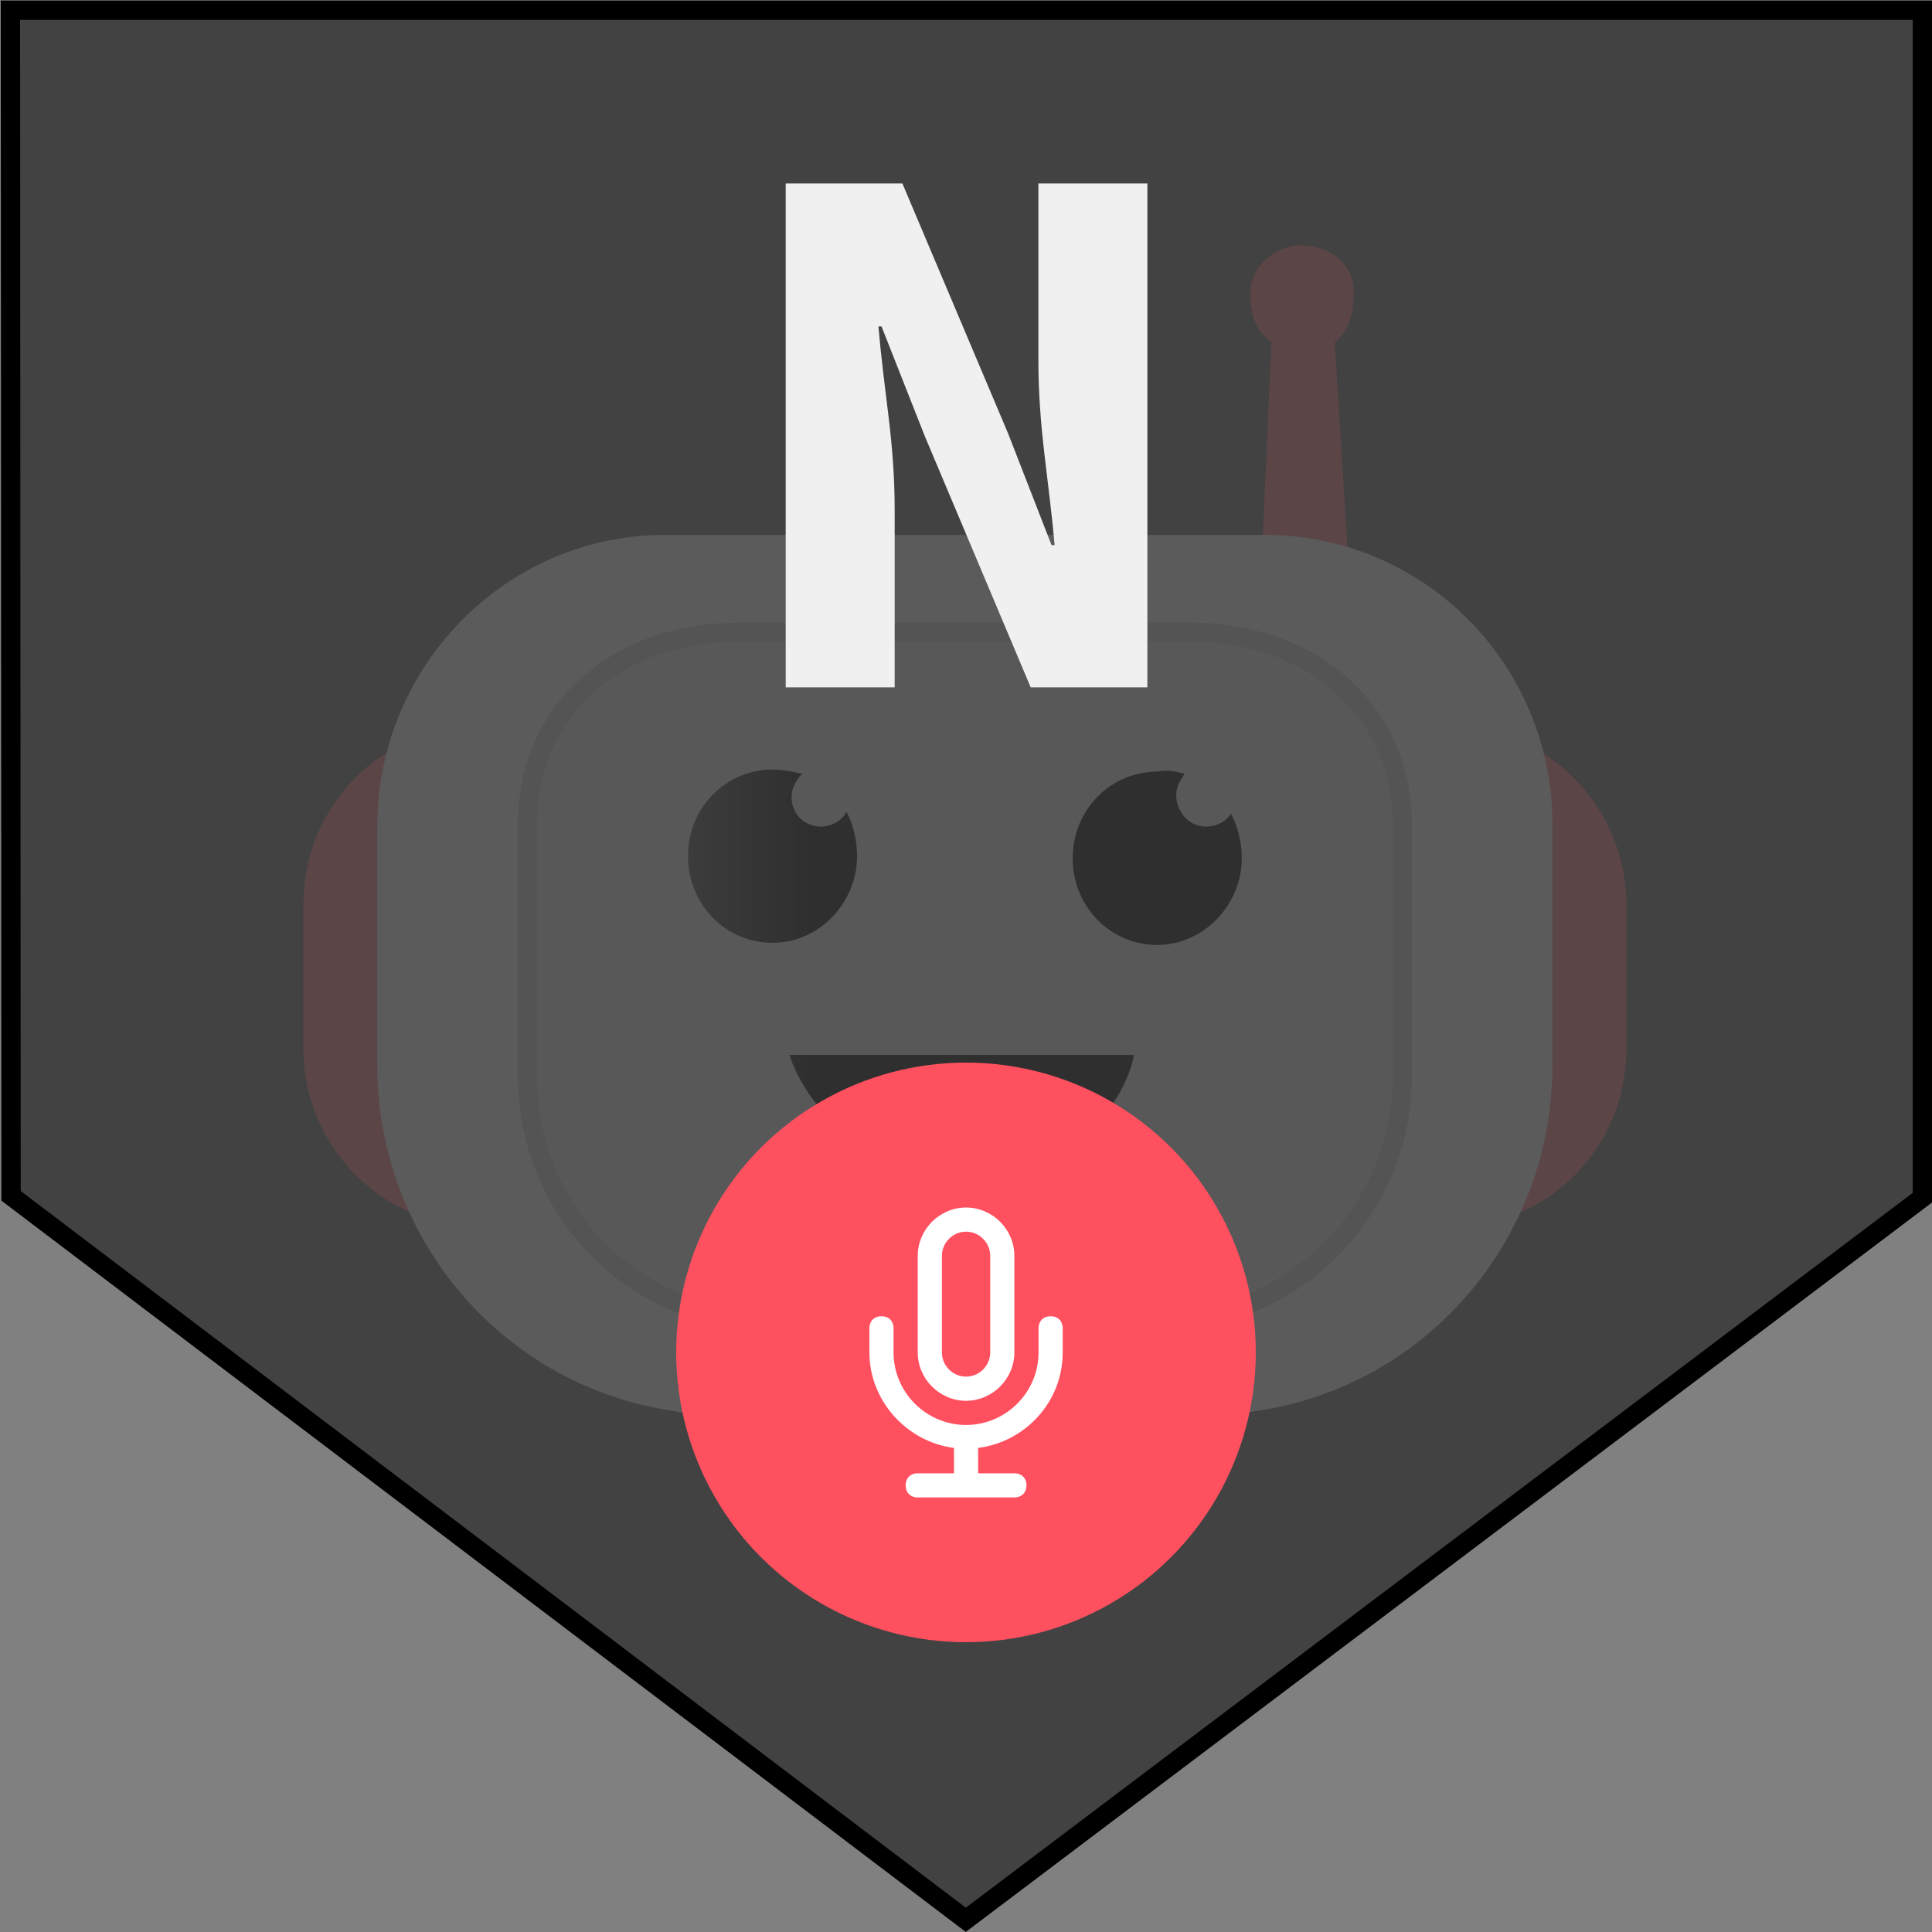 <?xml version="1.0" encoding="UTF-8" standalone="no"?>
<!DOCTYPE svg PUBLIC "-//W3C//DTD SVG 1.1//EN" "http://www.w3.org/Graphics/SVG/1.1/DTD/svg11.dtd">
<svg width="100%" height="100%" viewBox="0 0 100 100" version="1.1" xmlns="http://www.w3.org/2000/svg" xmlns:xlink="http://www.w3.org/1999/xlink" xml:space="preserve" xmlns:serif="http://www.serif.com/" style="fill-rule:evenodd;clip-rule:evenodd;stroke-miterlimit:10;">
    <rect x="0" y="0" width="100" height="100" fill="#808080" stroke="none"/>
    <g id="Face" transform="matrix(1.094,0,0,1.094,14.934,11.496)">
        <path id="ears-and-antenna" serif:id="ears and antenna" d="M50.2,17L49.5,5.7L49.7,5.5C50.2,5 50.4,4.3 50.4,3.3C50.4,2 49.3,1.1 47.9,1.1C46.6,1.1 45.5,2.2 45.5,3.3C45.5,4.3 45.7,5 46.3,5.5L46.5,5.7L46,17L50.2,17ZM8.9,23.9C4.4,23.9 0.7,27.6 0.7,32.3L0.7,39.1C0.7,43.7 4.4,47.5 8.9,47.5L55.1,47.5C59.6,47.5 63.3,43.8 63.3,39.1L63.3,32.3C63.3,27.7 59.6,23.9 55.1,23.9L8.9,23.9Z" style="fill:rgb(255,144,153);"/>
        <path id="external-face" serif:id="external face" d="M46.2,14.8L17.8,14.8C10.3,14.8 4.2,21 4.2,28.6L4.2,39.9C4.2,48 10,54.9 17.9,56.2C27.2,57.8 36.8,57.8 46.1,56.2C54,54.9 59.8,48 59.8,39.9L59.8,28.5C59.8,20.9 53.7,14.8 46.2,14.8Z" style="fill:white;"/>
        <path id="internal-face" serif:id="internal face" d="M42.7,19.4L21.3,19.4C15.5,19.4 11.3,23.1 11.3,28.5L11.3,40.4C11.3,46.3 15.6,51.2 21.4,51.9C28.4,52.7 35.5,52.7 42.6,51.9C48.3,51.2 52.7,46.3 52.7,40.4L52.7,28.5C52.7,23.1 48.4,19.4 42.7,19.4Z" style="fill:rgb(238,238,238);stroke:rgb(221,221,221);stroke-width:0.9px;"/>
        <path id="eyes-and-mouth" serif:id="eyes and mouth" d="M23.7,39.4L40,39.4C40,39.4 39.2,44.8 32,44.8C25.2,44.8 23.7,39.4 23.7,39.4ZM24.3,26.1C24,26.4 23.8,26.8 23.8,27.2C23.8,28 24.4,28.6 25.2,28.6C25.7,28.6 26.2,28.3 26.4,27.9C26.7,28.5 26.9,29.2 26.9,30C26.9,32.2 25.1,34.1 22.9,34.1C20.7,34.1 18.9,32.3 18.9,30C18.9,27.7 20.7,25.9 22.9,25.9C23.4,25.9 23.8,26 24.3,26.1ZM42.4,26.1C42.2,26.4 42,26.7 42,27.1C42,27.9 42.6,28.6 43.4,28.6C43.9,28.6 44.3,28.4 44.6,28C44.9,28.6 45.1,29.3 45.1,30.1C45.1,32.3 43.3,34.2 41.1,34.2C38.9,34.2 37.1,32.4 37.1,30.1C37.1,27.8 38.9,26 41.1,26C41.6,25.9 42,26 42.4,26.1Z" style="fill:url(#_Linear1);"/>
    </g>
    <path id="path827" d="M0.54,0.53L99.502,0.53L99.502,61.992L49.99,99.369L0.572,61.896L0.54,0.53Z" style="fill:rgb(50,50,50);fill-opacity:0.8;fill-rule:nonzero;stroke:black;stroke-width:1px;stroke-linecap:round;stroke-miterlimit:4;"/>
    <g transform="matrix(1,0,0,1,50.028,35.577)">
        <g id="text822">
            <g transform="matrix(40,0,0,40,-12,0)">
                <path d="M0.066,-0L0.066,-0.652L0.217,-0.652L0.354,-0.328L0.41,-0.184L0.414,-0.184C0.411,-0.219 0.406,-0.257 0.401,-0.3C0.396,-0.342 0.393,-0.382 0.393,-0.421L0.393,-0.652L0.534,-0.652L0.534,-0L0.383,-0L0.246,-0.325L0.19,-0.467L0.186,-0.467C0.189,-0.431 0.194,-0.392 0.199,-0.351C0.204,-0.31 0.207,-0.27 0.207,-0.231L0.207,-0L0.066,-0Z" style="fill:rgb(240,240,240);fill-rule:nonzero;"/>
            </g>
        </g>
    </g>
    <circle id="path814" cx="50" cy="70" r="15" style="fill:rgb(255,80,95);"/>
    <g id="icon---play" serif:id="icon-/-play" transform="matrix(0.536,0,0,0.536,45,62.5)">
        <path id="speak-button" d="M9.333,18.667C11.891,18.66 13.993,16.558 14,14L14,4.667C13.993,2.109 11.891,0.007 9.333,-0C6.776,0.008 4.674,2.11 4.667,4.667L4.667,14C4.674,16.557 6.776,18.659 9.333,18.667ZM7,4.667C7.003,3.388 8.054,2.337 9.333,2.333C10.612,2.336 11.664,3.388 11.667,4.667L11.667,14C11.663,15.279 10.612,16.33 9.333,16.333C8.055,16.329 7.004,15.278 7,14L7,4.667ZM18.667,11.667L18.667,14C18.667,18.783 15.05,22.633 10.5,23.217L10.5,25.667L14,25.667C14.7,25.667 15.167,26.133 15.167,26.833C15.167,27.533 14.7,28 14,28L4.667,28C3.967,28 3.5,27.533 3.5,26.833C3.5,26.133 3.967,25.667 4.667,25.667L8.167,25.667L8.167,23.217C3.617,22.633 0,18.667 0,14L0,11.667C0,10.967 0.467,10.5 1.167,10.5C1.867,10.5 2.333,10.967 2.333,11.667L2.333,14C2.333,17.85 5.483,21 9.333,21C13.183,21 16.333,17.85 16.333,14L16.333,11.667C16.333,10.967 16.8,10.5 17.5,10.5C18.2,10.5 18.667,10.967 18.667,11.667Z" style="fill:white;"/>
    </g>
    <defs>
        <linearGradient id="_Linear1" x1="0" y1="0" x2="1" y2="0" gradientUnits="userSpaceOnUse" gradientTransform="matrix(5.859,0,0,5.859,18.908,35.309)"><stop offset="0" style="stop-color:rgb(100,100,100);stop-opacity:1"/><stop offset="1" style="stop-color:rgb(34,34,34);stop-opacity:1"/></linearGradient>
    </defs>
</svg>
